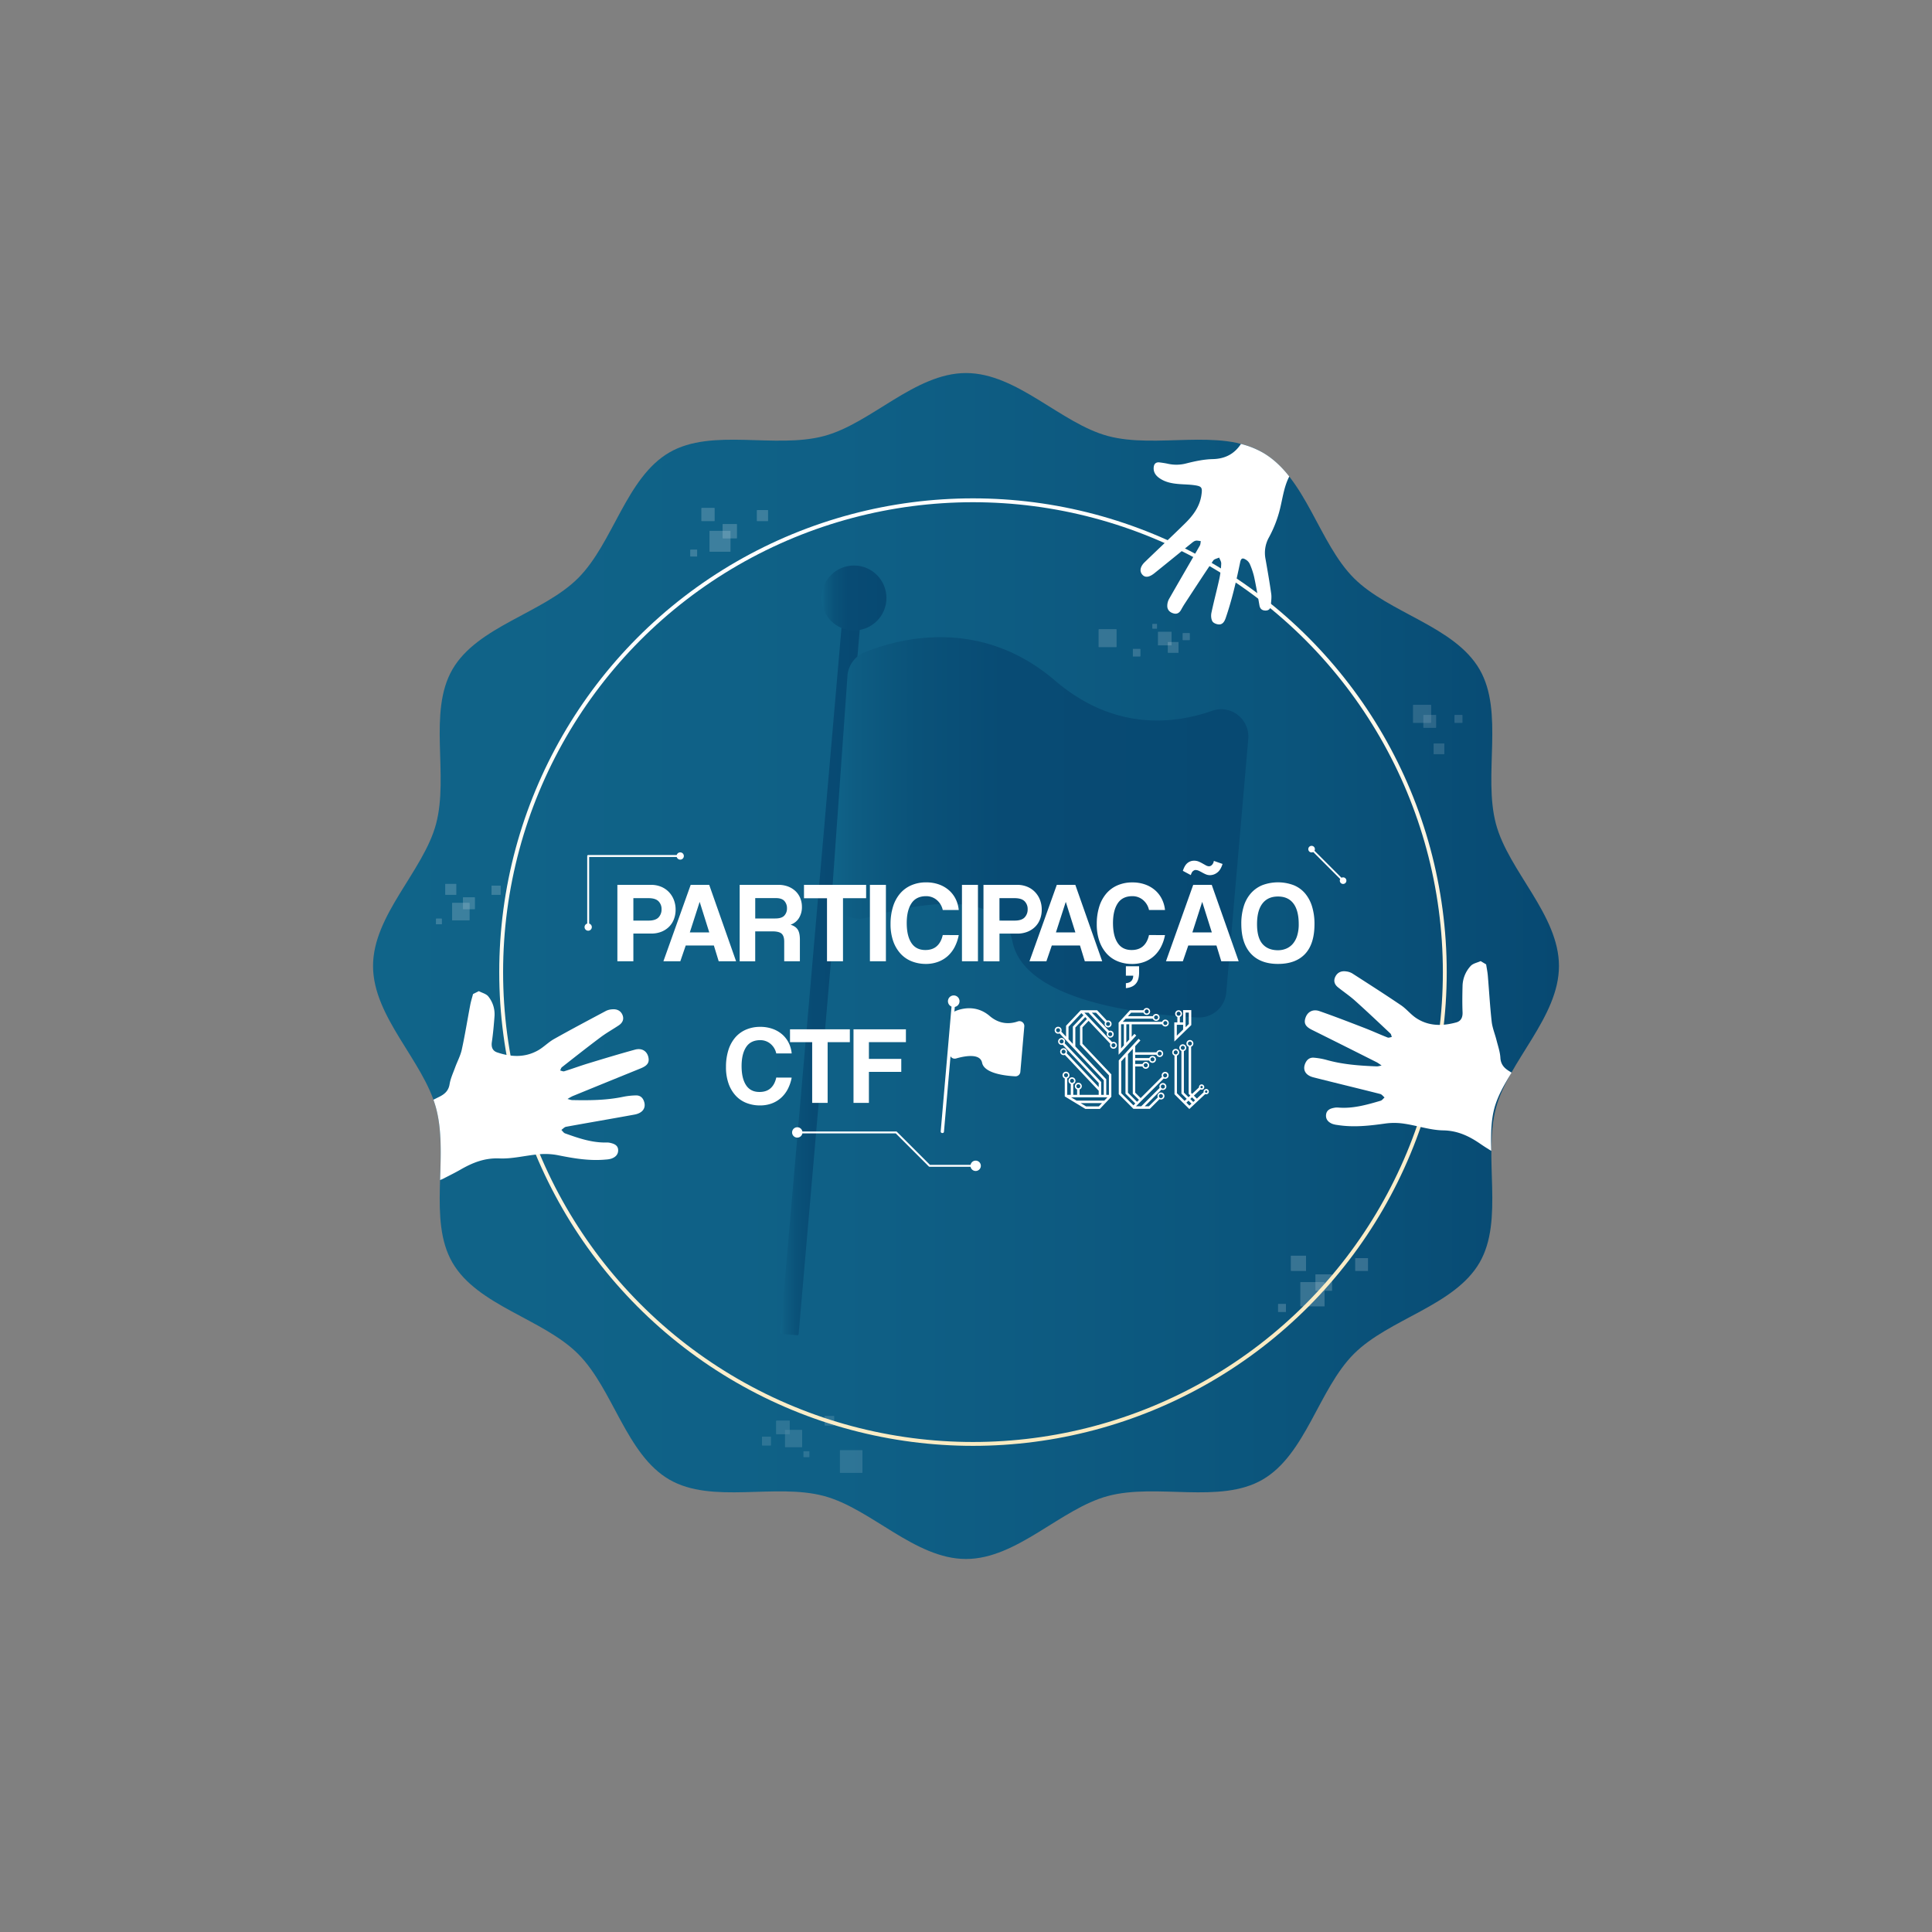 <svg id="Layer_1" data-name="Layer 1" xmlns="http://www.w3.org/2000/svg" xmlns:xlink="http://www.w3.org/1999/xlink" viewBox="0 0 2000 2000"><rect x="0" y="0" width="2000" height="2000" fill="#808080" stroke="none"/><defs><style>.cls-1{fill:#fff;}.cls-2{fill:url(#linear-gradient);}.cls-3{fill:url(#linear-gradient-2);}.cls-4{opacity:0.17;}.cls-5{clip-path:url(#clip-path);}.cls-6{clip-path:url(#clip-path-2);}.cls-7{clip-path:url(#clip-path-3);}.cls-8{clip-path:url(#clip-path-4);}.cls-9{opacity:0.26;}.cls-10{opacity:0.5;}.cls-11{opacity:0.47;}.cls-12{opacity:0.3;}.cls-13{opacity:0.62;}.cls-14{clip-path:url(#clip-path-5);}.cls-15{clip-path:url(#clip-path-6);}.cls-16{clip-path:url(#clip-path-7);}.cls-17{clip-path:url(#clip-path-8);}.cls-18{clip-path:url(#clip-path-9);}.cls-19{clip-path:url(#clip-path-10);}.cls-20{clip-path:url(#clip-path-11);}.cls-21{clip-path:url(#clip-path-12);}.cls-22{clip-path:url(#clip-path-13);}.cls-23{clip-path:url(#clip-path-14);}.cls-24{opacity:0.64;}.cls-25{clip-path:url(#clip-path-15);}.cls-26{clip-path:url(#clip-path-16);}.cls-27{clip-path:url(#clip-path-17);}.cls-28{clip-path:url(#clip-path-18);}.cls-29{clip-path:url(#clip-path-19);}.cls-30{fill:none;stroke-miterlimit:10;stroke-width:4px;stroke:url(#linear-gradient-3);}.cls-31{fill:url(#linear-gradient-4);}.cls-32{fill:url(#linear-gradient-5);}.cls-33{fill:url(#linear-gradient-6);}</style><linearGradient id="linear-gradient" x1="920.36" y1="1464.52" x2="1079.82" y2="1464.52" gradientUnits="userSpaceOnUse"><stop offset="0" stop-color="#095078"/><stop offset="1" stop-color="#0a537a"/></linearGradient><linearGradient id="linear-gradient-2" x1="386.17" y1="1000" x2="1613.83" y2="1000" gradientUnits="userSpaceOnUse"><stop offset="0" stop-color="#106489"/><stop offset="0.39" stop-color="#0f6086"/><stop offset="0.76" stop-color="#0b557c"/><stop offset="1" stop-color="#074972"/></linearGradient><clipPath id="clip-path"><rect id="SVGID" class="cls-1" x="1137.4" y="651.48" width="18.31" height="18.31"/></clipPath><clipPath id="clip-path-2"><rect id="SVGID-2" data-name="SVGID" class="cls-1" x="1172.77" y="671.82" width="7.64" height="7.65"/></clipPath><clipPath id="clip-path-3"><rect id="SVGID-3" data-name="SVGID" class="cls-1" x="1209.05" y="664.71" width="10.94" height="10.93"/></clipPath><clipPath id="clip-path-4"><rect id="SVGID-4" data-name="SVGID" class="cls-1" x="1193.01" y="646.01" width="4.67" height="4.67"/></clipPath><clipPath id="clip-path-5"><rect id="SVGID-5" data-name="SVGID" class="cls-1" x="1346.22" y="1327.33" width="24.9" height="24.9"/></clipPath><clipPath id="clip-path-6"><rect id="SVGID-6" data-name="SVGID" class="cls-1" x="1361.89" y="1319.26" width="16.87" height="16.87"/></clipPath><clipPath id="clip-path-7"><rect id="SVGID-7" data-name="SVGID" class="cls-1" x="1336.44" y="1299.95" width="15.55" height="15.56"/></clipPath><clipPath id="clip-path-8"><rect id="SVGID-8" data-name="SVGID" class="cls-1" x="1323.11" y="1349.95" width="8.05" height="8.05"/></clipPath><clipPath id="clip-path-9"><rect id="SVGID-9" data-name="SVGID" class="cls-1" x="1403.02" y="1302.43" width="13.07" height="13.07"/></clipPath><clipPath id="clip-path-10"><rect id="SVGID-10" data-name="SVGID" class="cls-1" x="468.07" y="934.75" width="17.9" height="17.9"/></clipPath><clipPath id="clip-path-11"><rect id="SVGID-11" data-name="SVGID" class="cls-1" x="479.34" y="928.95" width="12.13" height="12.13"/></clipPath><clipPath id="clip-path-12"><rect id="SVGID-12" data-name="SVGID" class="cls-1" x="461.04" y="915.07" width="11.18" height="11.18"/></clipPath><clipPath id="clip-path-13"><rect id="SVGID-13" data-name="SVGID" class="cls-1" x="451.46" y="951.01" width="5.79" height="5.79"/></clipPath><clipPath id="clip-path-14"><rect id="SVGID-14" data-name="SVGID" class="cls-1" x="508.9" y="916.85" width="9.4" height="9.4"/></clipPath><clipPath id="clip-path-15"><rect id="SVGID-15" data-name="SVGID" class="cls-1" x="734.63" y="549.57" width="21.49" height="21.49"/></clipPath><clipPath id="clip-path-16"><rect id="SVGID-16" data-name="SVGID" class="cls-1" x="748.17" y="542.61" width="14.56" height="14.57"/></clipPath><clipPath id="clip-path-17"><rect id="SVGID-17" data-name="SVGID" class="cls-1" x="726.19" y="525.94" width="13.42" height="13.43"/></clipPath><clipPath id="clip-path-18"><rect id="SVGID-18" data-name="SVGID" class="cls-1" x="714.69" y="569.1" width="6.95" height="6.95"/></clipPath><clipPath id="clip-path-19"><rect id="SVGID-19" data-name="SVGID" class="cls-1" x="783.66" y="528.08" width="11.28" height="11.29"/></clipPath><linearGradient id="linear-gradient-3" x1="-5023.03" y1="4982.69" x2="-4042.19" y2="4982.69" gradientTransform="matrix(-0.31, -0.95, 0.95, -0.31, -5141.7, -1743.68)" gradientUnits="userSpaceOnUse"><stop offset="0" stop-color="#f9eabf"/><stop offset="0.09" stop-color="#faecc6"/><stop offset="0.69" stop-color="#fefaef"/><stop offset="1" stop-color="#fff"/></linearGradient><linearGradient id="linear-gradient-4" x1="807.76" y1="1007.53" x2="891.39" y2="1007.53" gradientTransform="translate(-83.97 77.27) rotate(-4.96)" gradientUnits="userSpaceOnUse"><stop offset="0" stop-color="#106489"/><stop offset="0.05" stop-color="#0e5d83"/><stop offset="0.2" stop-color="#0a5279"/><stop offset="0.41" stop-color="#084b74"/><stop offset="1" stop-color="#074972"/></linearGradient><linearGradient id="linear-gradient-5" x1="850.45" y1="619.02" x2="917.65" y2="619.02" gradientTransform="matrix(1, 0, 0, 1, 0, 0)" xlink:href="#linear-gradient-4"/><linearGradient id="linear-gradient-6" x1="861.51" y1="856.46" x2="1292.31" y2="856.46" gradientTransform="matrix(1, 0, 0, 1, 0, 0)" xlink:href="#linear-gradient-4"/></defs><title>participacao_ctf</title><path class="cls-2" d="M1073.59,1480.44a13.45,13.45,0,0,0-9.53-6.1V1456.2a14.13,14.13,0,0,0-1.9-17l2-2v-29.17h-29.54v2.07a14.24,14.24,0,0,0-4.48,4.12,14.06,14.06,0,0,0-5.48-2.46,14.25,14.25,0,0,0-18.54-3.64H993.65l-9.34,10.18c-.35-.14-.69-.28-1-.39l-9.21-9.77H949.87l-14,14.79c-.44,0-.88-.06-1.33-.06a14.22,14.22,0,0,0-11.1,23.11c0,.36,0,.73,0,1.1a14.14,14.14,0,0,0,1.91,7.08,14.86,14.86,0,0,0-.14,2,14.28,14.28,0,0,0,4.68,10.53,13.49,13.49,0,0,0,1.1.9,14.15,14.15,0,0,0-1.63,16.69v17.92l26.37,16h20.81l9.94-10.52,10.46,10.47h23.84l8.7-8.7a14.13,14.13,0,0,0,5.47-2.75l16.11,16,19.22-18.06a13.51,13.51,0,0,0,3.31-24.29ZM1021.81,1444l-.32-.3.84-.73h.42a14.7,14.7,0,0,0,1.43.72A13.49,13.49,0,0,0,1021.81,1444Z"/><path class="cls-1" d="M983.11,1447.21a3.24,3.24,0,0,0-1.29.27L956,1420.11h3.84l17.38,18.42A3.25,3.25,0,1,0,979,1437l-16-16.93h3.85l8.41,8.91a3.22,3.22,0,1,0,2.83-1.68,3.18,3.18,0,0,0-1.08.19l-9.17-9.71H952.6L939,1432.25v10.17l-4.43-4.69a3.13,3.13,0,0,0,.28-1.3,3.23,3.23,0,1,0-3.23,3.23,3.17,3.17,0,0,0,1.34-.3L974.05,1483v13.57h-2.43v-12q-17-18-34-36.08a3.22,3.22,0,1,0-2.78,1.6,3.08,3.08,0,0,0,1-.16l33.52,35.54v3.91l-29.79-31.57a3.14,3.14,0,0,0,.34-1.43,3.21,3.21,0,1,0-2,3l31.47,33.36v3.8H951.54v-5a3.23,3.23,0,1,0-2.3,0v5h-3.57v-10.07a3.23,3.23,0,1,0-2.29,0v10.07h-3.32v-15.29a3.23,3.23,0,1,0-2.29,0V1498L957,1509.57h13.49l10.68-11.29v-20.83L954.24,1449V1433.7l5.72-6.06,20.22,21.44a3.22,3.22,0,1,0,2.93-1.87Zm-3.06-9a1.87,1.87,0,1,1-1.86,1.86A1.86,1.86,0,0,1,980.05,1438.21Zm-2-9.5a1.86,1.86,0,1,1-1.87,1.86A1.86,1.86,0,0,1,978.08,1428.71Zm-46.5,9.59a1.87,1.87,0,1,1,1.86-1.87A1.87,1.87,0,0,1,931.58,1438.3Zm3.23,10.44a1.86,1.86,0,1,1,1.86-1.86A1.87,1.87,0,0,1,934.81,1448.74Zm1.85,9.51a1.87,1.87,0,1,1,1.86-1.86A1.87,1.87,0,0,1,936.66,1458.25Zm.39,20a1.87,1.87,0,1,1,1.87,1.86A1.87,1.87,0,0,1,937.05,1478.24Zm8.22-29.13-4-4.26v-11.68l12-12.67,1.95,2.06L945.27,1433Zm3.24,39.38a1.87,1.87,0,1,1,1.87,1.87A1.87,1.87,0,0,1,948.51,1488.49Zm-5.85-5a1.86,1.86,0,1,1,1.86,1.87A1.86,1.86,0,0,1,942.66,1483.46Zm26.79,23.82H957.59l-5.1-3.09h19.88Zm5.09-5.38H948.7l-5.06-3.06h33.8ZM952,1432.79v17.07l26.88,28.5v18.18h-2.48v-14.49l-28.79-30.51v-17.6l9.17-9.71,1.65,1.74Zm31.16,19.51a1.87,1.87,0,1,1,1.86-1.87A1.87,1.87,0,0,1,983.11,1452.3Z"/><path class="cls-1" d="M1031.12,1475.18a3.23,3.23,0,0,0-2.94,4.54l-19.83,19.84-5.07-5.08v-24.37h6.77a3.22,3.22,0,1,0,.05-2.29h-6.82v-3.21h13.05a3.22,3.22,0,1,0,.06-2.29h-13.11v-3.07h19.8a3.23,3.23,0,1,0,0-2.29h-19.8v-5.76l4.83-5.27-1.69-1.55L988,1464.48v31.39l12,12h0l1.62,1.62h15.27l9-9a3.18,3.18,0,1,0-1.61-1.64l-8.3,8.31h-3.86l15.53-15.53A3.22,3.22,0,1,0,1026,1490l-17.19,17.19h-4.93l1.05-1,1.62-1.62,23.22-23.22a3.18,3.18,0,0,0,1.31.29,3.23,3.23,0,1,0,0-6.45Zm-18-8a1.87,1.87,0,1,1-1.86,1.87A1.87,1.87,0,0,1,1013.08,1467.17Zm6.29-5.49a1.87,1.87,0,1,1-1.86,1.87A1.87,1.87,0,0,1,1019.37,1461.68Zm6.72-5.44a1.87,1.87,0,1,1-1.86,1.87A1.87,1.87,0,0,1,1026.09,1456.24Zm1.12,39.53a1.87,1.87,0,1,1-1.86,1.87A1.87,1.87,0,0,1,1027.21,1495.77Zm1.8-8.84a1.87,1.87,0,1,1-1.86,1.87A1.87,1.87,0,0,1,1029,1486.93Zm-27.38,19.35-11.35-11.36v-29.55l4-4.31v34.37h0l9.12,9.12Zm3.34-3.35-8.45-8.45v-35.91l4.46-4.87v41.73l5.75,5.75Zm26.15-22.67a1.86,1.86,0,1,1,1.87-1.86A1.86,1.86,0,0,1,1031.12,1480.26Z"/><path class="cls-1" d="M1031.34,1426.51a3.23,3.23,0,0,0-3,2.08H991.69l2.7-2.94h25.33a3.22,3.22,0,1,0,0-2.3H996.49l3-3.26H1011a3.23,3.23,0,1,0,0-2.3h-12.5q-5.31,5.81-10.63,11.59,0,13.59,0,27.19v2.63l1.69-1.84L1000,1446h0v0l4.3-4.68-1.69-1.56-2.54,2.78v-11.64h28.25a3.23,3.23,0,1,0,3-4.37Zm-8.61-3.87a1.86,1.86,0,1,1-1.86,1.86A1.87,1.87,0,0,1,1022.73,1422.64Zm-8.75-5.54a1.87,1.87,0,1,1-1.87,1.86A1.86,1.86,0,0,1,1014,1417.1Zm-21.24,33.41-2.6,2.84v-22.47h2.6Zm5-5.42L995,1448v-17.13h2.68Zm33.62-13.49a1.87,1.87,0,1,1,1.87-1.87A1.87,1.87,0,0,1,1031.34,1431.6Z"/><path class="cls-1" d="M1069.36,1491.13a2.47,2.47,0,0,0-2.47,2.46,2.22,2.22,0,0,0,.06.51l-6.32,5.94-2.79-2.78,6.14-5.77a2.37,2.37,0,0,0,1.07.25,2.46,2.46,0,1,0-2.46-2.46c0,.12,0,.23,0,.35l-6.39,6-.88-.88v-43a3.22,3.22,0,1,0-2.3,0v43.82c.5.53,1,1.07,1.51,1.6l-1.64,1.54-4.32-4.3v-38.62a3.23,3.23,0,1,0-2.29-.11v39.69l4.93,4.91-2,1.86-7.13-7.11v-35a3.23,3.23,0,1,0-2.29,0v36l13.79,13.74,14.79-13.9a2.43,2.43,0,0,0,.94.19,2.46,2.46,0,1,0,0-4.92Zm-4.31-3a1.1,1.1,0,1,1-1.1,1.1A1.1,1.1,0,0,1,1065.05,1488.18Zm-19.33-35.41a1.86,1.86,0,1,1,1.86,1.86A1.87,1.87,0,0,1,1045.72,1452.77Zm-6.6,4.29a1.87,1.87,0,1,1,1.86,1.87A1.86,1.86,0,0,1,1039.12,1457.06Zm15.07-6.42a1.86,1.86,0,1,1,1.86-1.86A1.86,1.86,0,0,1,1054.19,1450.64Zm-.51,55.93-2.79-2.77,2-1.86,2.79,2.78Zm3.64-3.42-2.79-2.78,1.64-1.54,2.79,2.78Zm12-8.46a1.1,1.1,0,1,1,1.1-1.1A1.1,1.1,0,0,1,1069.36,1494.69Z"/><path class="cls-1" d="M1039.71,1446.94l1.66-1.62,14.08-13.7v-13.93h-7.59v11.41h-3v-5a3.23,3.23,0,1,0-2.29,0v5h-2.86v2.29h0Zm10.44-27h3v10.67l-3,2.93Zm-8.35,1.1a1.87,1.87,0,1,1,1.87,1.86A1.87,1.87,0,0,1,1041.8,1421.08Zm.2,10.31h5.86v4.42l-5.86,5.7Z"/><path class="cls-3" d="M1613.83,1000c0,52.9-52.17,98.23-65.21,147-13.5,50.48,8.62,115.75-16.95,160-25.94,44.83-93.77,58.16-130.15,94.55s-49.72,104.21-94.55,130.15c-44.2,25.57-109.47,3.45-160,16.95-48.79,13-94.12,65.21-147,65.21s-98.23-52.17-147-65.21c-50.48-13.5-115.75,8.62-160-16.95-44.83-25.94-58.16-93.77-94.55-130.15S494.27,1351.8,468.33,1307c-25.57-44.2-3.45-109.47-16.95-160-13-48.79-65.21-94.12-65.21-147s52.17-98.23,65.21-147c13.5-50.48-8.62-115.75,16.95-160,25.94-44.83,93.77-58.16,130.15-94.55S648.2,494.27,693,468.33c44.2-25.57,109.47-3.45,160-16.95,48.79-13,94.12-65.21,147-65.21s98.23,52.17,147,65.21c50.48,13.5,115.75-8.62,160,16.95,44.83,25.94,58.16,93.77,94.55,130.15S1505.73,648.2,1531.67,693c25.57,44.2,3.45,109.47,16.95,160C1561.66,901.77,1613.83,947.1,1613.83,1000Z"/><g class="cls-4"><rect id="SVGID-20" data-name="SVGID" class="cls-1" x="1137.4" y="651.48" width="18.31" height="18.31"/><g class="cls-5"><rect class="cls-1" x="1137.4" y="651.48" width="18.31" height="18.31"/></g></g><g class="cls-4"><rect id="SVGID-21" data-name="SVGID" class="cls-1" x="1172.77" y="671.82" width="7.64" height="7.65"/><g class="cls-6"><rect class="cls-1" x="1172.77" y="671.82" width="7.65" height="7.65"/></g></g><g class="cls-4"><rect class="cls-1" x="1198.88" y="654.15" width="13.89" height="13.89"/><rect id="SVGID-22" data-name="SVGID" class="cls-1" x="1198.88" y="654.15" width="13.89" height="13.89"/></g><g class="cls-4"><rect id="SVGID-23" data-name="SVGID" class="cls-1" x="1209.05" y="664.71" width="10.94" height="10.93"/><g class="cls-7"><rect class="cls-1" x="1209.05" y="664.71" width="10.93" height="10.93"/></g></g><g class="cls-4"><rect class="cls-1" x="1224.44" y="655.5" width="7.08" height="7.08"/><rect id="SVGID-24" data-name="SVGID" class="cls-1" x="1224.44" y="655.5" width="7.08" height="7.08"/></g><g class="cls-4"><rect id="SVGID-25" data-name="SVGID" class="cls-1" x="1193.01" y="646.01" width="4.67" height="4.67"/><g class="cls-8"><rect class="cls-1" x="1193.01" y="646.01" width="4.67" height="4.67"/></g></g><g class="cls-9"><g class="cls-10"><rect class="cls-1" x="869.54" y="1501.37" width="23.2" height="23.2"/><rect id="SVGID-26" data-name="SVGID" class="cls-1" x="869.54" y="1501.37" width="23.2" height="23.2"/></g><g class="cls-10"><rect class="cls-1" x="853.73" y="1465.9" width="9.69" height="9.69"/><rect id="SVGID-27" data-name="SVGID" class="cls-1" x="853.73" y="1465.9" width="9.69" height="9.69"/></g><g class="cls-10"><rect class="cls-1" x="812.71" y="1480.38" width="17.6" height="17.6"/><rect id="SVGID-28" data-name="SVGID" class="cls-1" x="812.71" y="1480.38" width="17.6" height="17.6"/></g><g class="cls-10"><rect class="cls-1" x="803.57" y="1470.74" width="13.86" height="13.86"/><rect id="SVGID-29" data-name="SVGID" class="cls-1" x="803.57" y="1470.74" width="13.86" height="13.86"/></g><g class="cls-10"><rect class="cls-1" x="788.95" y="1487.31" width="8.97" height="8.97"/><rect id="SVGID-30" data-name="SVGID" class="cls-1" x="788.96" y="1487.31" width="8.97" height="8.97"/></g><g class="cls-10"><rect class="cls-1" x="831.84" y="1502.37" width="5.92" height="5.92"/><rect id="SVGID-31" data-name="SVGID" class="cls-1" x="831.84" y="1502.37" width="5.92" height="5.92"/></g></g><g class="cls-11"><g class="cls-12"><rect class="cls-1" x="1462.9" y="729.73" width="18.48" height="18.48"/><rect id="SVGID-32" data-name="SVGID" class="cls-1" x="1462.9" y="729.73" width="18.48" height="18.48"/></g><g class="cls-12"><rect class="cls-1" x="1473.51" y="740.23" width="13.05" height="13.05"/><rect id="SVGID-33" data-name="SVGID" class="cls-1" x="1473.51" y="740.23" width="13.05" height="13.05"/></g><g class="cls-12"><rect class="cls-1" x="1505.83" y="740.23" width="7.98" height="7.98"/><rect id="SVGID-34" data-name="SVGID" class="cls-1" x="1505.83" y="740.23" width="7.98" height="7.98"/></g><g class="cls-12"><rect class="cls-1" x="1484.2" y="769.77" width="10.87" height="10.87"/><rect id="SVGID-35" data-name="SVGID" class="cls-1" x="1484.2" y="769.77" width="10.87" height="10.87"/></g></g><g class="cls-13"><g class="cls-12"><rect id="SVGID-36" data-name="SVGID" class="cls-1" x="1346.22" y="1327.33" width="24.9" height="24.9"/><g class="cls-14"><rect class="cls-1" x="1346.22" y="1327.33" width="24.9" height="24.9"/></g></g><g class="cls-12"><rect id="SVGID-37" data-name="SVGID" class="cls-1" x="1361.89" y="1319.26" width="16.87" height="16.87"/><g class="cls-15"><rect class="cls-1" x="1361.89" y="1319.26" width="16.87" height="16.87"/></g></g><g class="cls-12"><rect id="SVGID-38" data-name="SVGID" class="cls-1" x="1336.44" y="1299.95" width="15.55" height="15.56"/><g class="cls-16"><rect class="cls-1" x="1336.44" y="1299.95" width="15.55" height="15.55"/></g></g><g class="cls-12"><rect id="SVGID-39" data-name="SVGID" class="cls-1" x="1323.11" y="1349.95" width="8.05" height="8.05"/><g class="cls-17"><rect class="cls-1" x="1323.11" y="1349.95" width="8.05" height="8.05"/></g></g><g class="cls-12"><rect id="SVGID-40" data-name="SVGID" class="cls-1" x="1403.02" y="1302.43" width="13.07" height="13.07"/><g class="cls-18"><rect class="cls-1" x="1403.01" y="1302.43" width="13.07" height="13.07"/></g></g></g><g class="cls-13"><g class="cls-12"><rect id="SVGID-41" data-name="SVGID" class="cls-1" x="468.07" y="934.75" width="17.9" height="17.9"/><g class="cls-19"><rect class="cls-1" x="468.07" y="934.75" width="17.9" height="17.9"/></g></g><g class="cls-12"><rect id="SVGID-42" data-name="SVGID" class="cls-1" x="479.34" y="928.95" width="12.13" height="12.13"/><g class="cls-20"><rect class="cls-1" x="479.34" y="928.95" width="12.13" height="12.13"/></g></g><g class="cls-12"><rect id="SVGID-43" data-name="SVGID" class="cls-1" x="461.04" y="915.07" width="11.18" height="11.18"/><g class="cls-21"><rect class="cls-1" x="461.04" y="915.07" width="11.18" height="11.18"/></g></g><g class="cls-12"><rect id="SVGID-44" data-name="SVGID" class="cls-1" x="451.46" y="951.01" width="5.79" height="5.79"/><g class="cls-22"><rect class="cls-1" x="451.46" y="951.01" width="5.79" height="5.79"/></g></g><g class="cls-12"><rect id="SVGID-45" data-name="SVGID" class="cls-1" x="508.9" y="916.85" width="9.4" height="9.4"/><g class="cls-23"><rect class="cls-1" x="508.89" y="916.85" width="9.4" height="9.4"/></g></g></g><g class="cls-24"><g class="cls-12"><rect id="SVGID-46" data-name="SVGID" class="cls-1" x="734.63" y="549.57" width="21.49" height="21.49"/><g class="cls-25"><rect class="cls-1" x="734.63" y="549.57" width="21.49" height="21.49"/></g></g><g class="cls-12"><rect id="SVGID-47" data-name="SVGID" class="cls-1" x="748.17" y="542.61" width="14.56" height="14.57"/><g class="cls-26"><rect class="cls-1" x="748.17" y="542.61" width="14.56" height="14.56"/></g></g><g class="cls-12"><rect id="SVGID-48" data-name="SVGID" class="cls-1" x="726.19" y="525.94" width="13.42" height="13.43"/><g class="cls-27"><rect class="cls-1" x="726.19" y="525.94" width="13.43" height="13.43"/></g></g><g class="cls-12"><rect id="SVGID-49" data-name="SVGID" class="cls-1" x="714.69" y="569.1" width="6.95" height="6.95"/><g class="cls-28"><rect class="cls-1" x="714.69" y="569.09" width="6.95" height="6.95"/></g></g><g class="cls-12"><rect id="SVGID-50" data-name="SVGID" class="cls-1" x="783.66" y="528.08" width="11.28" height="11.29"/><g class="cls-29"><rect class="cls-1" x="783.66" y="528.08" width="11.28" height="11.28"/></g></g></g><circle class="cls-30" cx="1007.23" cy="1006.32" r="488.42"/><rect class="cls-31" x="840.08" y="632.1" width="18.99" height="750.86" rx="1.44" transform="translate(90.34 -69.71) rotate(4.96)"/><circle class="cls-32" cx="884.05" cy="619.02" r="33.6"/><path class="cls-33" d="M877.31,699.56a28.25,28.25,0,0,1,17.51-24.17c34.82-14.21,119.55-37.47,197.35,29.15,61.21,52.41,123.29,45.12,162.71,31.24,19.28-6.79,39.09,8.83,37.32,29.19l-22.79,262.5a28.28,28.28,0,0,1-29.62,25.8c-55.85-2.87-178.94-16.25-191.63-78.36-11.43-56-98.48-40-150.56-25a28.26,28.26,0,0,1-36-29.17Z"/><path class="cls-1" d="M442.39,1123.57v0Z"/><path class="cls-1" d="M1284.68,459.51c-6.77,10.27-16.23,15.46-29.3,15.76-9.07.21-18.23,2.16-27.09,4.39a40,40,0,0,1-18.92.51c-3-.66-6-1.11-9-1.48-3.8-.46-5.78,1.51-6.07,5.17-.38,4.67,1.86,8.14,5.47,10.78,6.37,4.67,13.81,5.93,21.44,6.5,4.94.37,9.91.41,14.8,1.08,8.22,1.12,8.87,2.35,7.66,10.45-1.77,11.9-8.58,20.92-16.77,29-13.78,13.56-27.92,26.74-41.81,40.18-4.89,4.73-5.65,9.54-2.53,13.06,2.85,3.23,7,2.84,12.41-1.46,12.8-10.28,25.52-20.67,38.31-31,1.34-1.08,2.81-2.34,4.4-2.69s3.58.23,5.38.4c-.32,1.56-.26,3.33-1,4.63-10.59,18.47-21.36,36.84-31.9,55.35a14.81,14.81,0,0,0-1.79,7.44c.13,4.11,3,6.58,6.83,7.51,3.45.84,5.86-.86,7.5-3.88,1.19-2.18,2.45-4.32,3.8-6.39,9.75-14.89,19.43-29.81,29.42-44.53,1.13-1.66,4.06-2.09,6.15-3.1.76,2.08,2.23,4.19,2.14,6.23a92.77,92.77,0,0,1-1.91,15.58c-2.56,11.77-5.72,23.42-8.21,35.21-.61,2.86-.43,6.55,1,9,1.06,1.86,4.58,3.23,7,3.21,3.68,0,5.55-3.18,6.72-6.57,6.51-18.86,10.94-38.25,15-57.75.86-4.19,2.42-4.94,5.95-2.7a10.55,10.55,0,0,1,4,4.4,76.2,76.2,0,0,1,4.47,13.22c2.12,9.83,3.81,19.75,5.54,29.65.6,3.43,2.49,5.17,5.83,5.36s5.61-1.46,5.89-5c.32-4,1-8.17.5-12.11-1.69-12.13-3.81-24.19-5.93-36.25a32.79,32.79,0,0,1,3.35-22,123.23,123.23,0,0,0,12.46-33.41c2.32-10.26,3.93-20.73,8.8-30-7.86-10-16.77-18.56-27.47-24.76a89.47,89.47,0,0,0-26.14-9.75C1282.16,458.9,1283.42,459.19,1284.68,459.51Z"/><path class="cls-1" d="M443.42,1125.74l-.05-.13Z"/><path class="cls-1" d="M1562.37,1108.87c-5.19-3.14-8.78-7-9.17-13.82-.35-6.13-2.47-12.17-4-18.21-1.6-6.4-4.24-12.65-5-19.13-1.77-15.82-2.66-31.74-4-47.61-.34-4-1.16-7.85-1.76-11.77l-5.66-3.39c-3.5,1.61-7.94,2.37-10.32,5a31.55,31.55,0,0,0-8.43,20.43c-.23,9.13-.37,18.28,0,27.4.24,5.4-1.61,9.31-6.57,10.65-14.41,3.91-28.73,4-41.65-4.67-5.57-3.73-9.88-9.33-15.43-13.09-16.68-11.3-33.66-22.16-50.61-33.05a15.87,15.87,0,0,0-6.19-2c-4.79-.74-8.84.84-11.13,5.22s-1.08,8.26,2.66,11.25c5.85,4.68,12.11,8.88,17.67,13.87,12.37,11.1,24.44,22.54,36.54,33.93.86.81,1,2.39,1.48,3.61-1.45.21-3.13,1-4.32.55-8-3.14-15.82-6.74-23.84-9.84-15.52-6-31-12-46.73-17.48-6.85-2.41-12.43.76-14.5,7-1.89,5.7.12,9.1,6.75,12.39q33.7,16.76,67.31,33.69a49.14,49.14,0,0,1,4.75,3.27c-2.54.45-3.73.89-4.9.85-17.73-.7-35.38-1.92-52.59-6.83a71.85,71.85,0,0,0-12.39-2.15c-4.31-.43-7.3,1.73-9.08,5.7-3,6.73,0,12.49,8.42,14.63,23,5.85,46.09,11.37,69.1,17.21,1.7.43,3,2.37,4.52,3.61-1.38,1.17-2.57,3-4.16,3.42-14.42,4.23-28.88,8.38-44.21,7a14.54,14.54,0,0,0-3.83.29c-4.23.76-7.91,2.39-8.38,7.29-.43,4.67,2.34,7.55,6.34,9.26a23,23,0,0,0,5.31,1.22c16.86,2.72,33.54.79,50.28-1.58a68.33,68.33,0,0,1,19.47.33c13.35,2,26.55,6.63,39.87,6.85,15.18.25,27.13,6.09,38.87,14.22,3.55,2.45,7.22,4.74,10.9,7h0c-.42-15.28-.44-30.45,3.2-44.1,3.34-12.49,10.3-24.67,17.83-36.89Z"/><path class="cls-1" d="M1575.51,1092.27l.15-.24Z"/><path class="cls-1" d="M455.5,1224.33c0-.91.05-1.83.08-2.75C455.55,1222.5,455.53,1223.42,455.5,1224.33Z"/><path class="cls-1" d="M448,1136.4c0-.05,0-.09,0-.13S448,1136.35,448,1136.4Z"/><path class="cls-1" d="M444.42,1127.9l-.09-.2Z"/><path class="cls-1" d="M455.58,1221.56a28.79,28.79,0,0,0,3-1.26c6.11-3.15,12.3-6.17,18.26-9.59,12.54-7.21,25.05-12.18,40.25-11.51,13.34.58,27-3.12,40.54-4.28a70.23,70.23,0,0,1,19.5.86c16.5,3.32,33,6.21,50.11,4.57a23.87,23.87,0,0,0,5.42-.87c4.18-1.42,7.23-4.06,7.26-8.64,0-4.81-3.5-6.62-7.65-7.61a14.88,14.88,0,0,0-3.8-.52c-15.47.47-29.52-4.45-43.52-9.44-1.53-.55-2.55-2.36-3.81-3.58,1.62-1.12,3.13-2.94,4.87-3.25,23.58-4.31,47.21-8.3,70.79-12.62,8.62-1.57,12.2-7,9.86-13.75-1.39-4-4.17-6.26-8.51-6.1a73.14,73.14,0,0,0-12.61,1.35c-17.68,3.74-35.45,3.86-53.25,3.48-1.17,0-2.32-.53-4.8-1.13a49.8,49.8,0,0,1,5.07-2.89q35.28-14.44,70.62-28.78c6.95-2.81,9.29-6,8-11.68-1.45-6.23-6.71-9.66-13.8-7.73-16.23,4.43-32.34,9.32-48.44,14.23-8.33,2.53-16.5,5.57-24.81,8.15-1.23.38-2.83-.5-4.26-.8.59-1.16.89-2.69,1.83-3.42,13.23-10.38,26.42-20.81,39.89-30.88,6-4.53,12.72-8.25,19-12.45,4-2.69,5.61-6.47,3.78-10.81s-5.75-6.2-10.61-5.77a17,17,0,0,0-6.39,1.61c-18,9.6-36.07,19.15-53.86,29.16-5.93,3.34-10.79,8.53-16.73,11.84-13.77,7.68-28.07,6.72-42.1,2-4.83-1.62-6.28-5.53-5.51-10.78,1.31-8.87,2.08-17.8,2.75-26.71a29.34,29.34,0,0,0-6.41-20.43c-2.11-2.71-6.47-3.72-9.82-5.5l-6,3c-1,3.78-2.18,7.54-2.91,11.36-2.94,15.39-5.4,30.86-8.74,46.17-1.37,6.28-4.62,12.21-6.86,18.35-2.11,5.8-4.82,11.57-5.78,17.52-1.07,6.66-5,10.17-10.54,12.92l-6.17,3.08c1,2.86,1.94,5.74,2.71,8.62C457.55,1170,456.34,1195.92,455.58,1221.56Z"/><path class="cls-1" d="M446.29,1132.19a1.6,1.6,0,0,0-.1-.23A1.6,1.6,0,0,1,446.29,1132.19Z"/><path class="cls-1" d="M445.38,1130a1.47,1.47,0,0,1-.1-.22A1.47,1.47,0,0,0,445.38,1130Z"/><path class="cls-1" d="M447.15,1134.31a1.19,1.19,0,0,0-.08-.2A1.19,1.19,0,0,1,447.15,1134.31Z"/><path class="cls-1" d="M1010,1207.84H962.25a1,1,0,0,1-.71-.29l-34.26-34.26H825.35a1,1,0,1,1,0-2H927.69a1,1,0,0,1,.71.29l34.26,34.26H1010a1,1,0,0,1,0,2Z"/><path class="cls-1" d="M1010,1201.48a5.36,5.36,0,1,1-5.36,5.36,5.36,5.36,0,0,1,5.36-5.36"/><path class="cls-1" d="M825.35,1166.93a5.36,5.36,0,1,0,5.35,5.36,5.36,5.36,0,0,0-5.35-5.36"/><path class="cls-1" d="M607.89,959.9V886.13a1,1,0,0,1,1-1h95.46a1,1,0,0,1,0,2H609.89V959.9a1,1,0,0,1-2,0"/><path class="cls-1" d="M612.64,959.71a3.75,3.75,0,1,1-3.75-3.74,3.75,3.75,0,0,1,3.75,3.74"/><path class="cls-1" d="M704.16,889.88a3.75,3.75,0,1,0-3.74-3.75,3.75,3.75,0,0,0,3.74,3.75"/><path class="cls-1" d="M1356.84,879a.91.91,0,0,1,1.55-.64L1391,911a.91.91,0,1,1-1.28,1.28l-32.63-32.63a.9.9,0,0,1-.27-.64"/><path class="cls-1" d="M1392.79,909.24a3.41,3.41,0,1,1-4.82,0,3.41,3.41,0,0,1,4.82,0"/><path class="cls-1" d="M1360.16,876.61a3.41,3.41,0,1,0,0,4.82,3.41,3.41,0,0,0,0-4.82"/><path class="cls-1" d="M639.11,995.11V916H674a26.68,26.68,0,0,1,10.48,2,23.63,23.63,0,0,1,8,5.48,24.47,24.47,0,0,1,5.12,8.16,27.65,27.65,0,0,1,1.79,10,27.19,27.19,0,0,1-1.79,10,22.08,22.08,0,0,1-5.12,7.86,23.94,23.94,0,0,1-8,5.12A28.2,28.2,0,0,1,674,966.41H655.66v28.7ZM671.39,953q7.14,0,10.3-3.28a11.76,11.76,0,0,0,3.15-8.51,11.24,11.24,0,0,0-3.15-8.22q-3.16-3.21-10.3-3.22H655.66V953Z"/><path class="cls-1" d="M744,995.11l-5-16.32H709.86l-5.6,16.32H686.75L715,916h19.17L762,995.11Zm-19.65-61.34h-.12l-10.13,31.45h20.13Z"/><path class="cls-1" d="M811.81,995.11V974.74c0-3.81-.88-6.53-2.62-8.15s-5-2.45-9.77-2.45H781.79v31H765.71V916h40.14a27.45,27.45,0,0,1,9.95,1.72,23.36,23.36,0,0,1,7.68,4.77,20.59,20.59,0,0,1,4.94,7.26,23.91,23.91,0,0,1,1.73,9.11,21.26,21.26,0,0,1-3,11.38,16.34,16.34,0,0,1-8.75,7q5.24,1.66,7.44,5.12t2.2,10.36v22.39Zm-30-65.39V950.8h20.73q6.66,0,9.41-3a10.7,10.7,0,0,0,2.73-7.51A11,11,0,0,0,812,932.7c-1.78-2-4.74-3-8.87-3Z"/><path class="cls-1" d="M856.11,995.11V929.84H832.29V916h64.32v13.81H872.67v65.27Z"/><path class="cls-1" d="M900.53,995.11V916h16.56v79.08Z"/><path class="cls-1" d="M992.48,968a44.36,44.36,0,0,1-4.17,12.27,33.26,33.26,0,0,1-7.2,9.41A31.25,31.25,0,0,1,971,995.71a35.67,35.67,0,0,1-12.62,2.14A39.44,39.44,0,0,1,944,995.23a31.19,31.19,0,0,1-11.62-7.86,37.63,37.63,0,0,1-7.68-12.92,52.5,52.5,0,0,1-2.8-17.93,59.51,59.51,0,0,1,2.56-18,38.38,38.38,0,0,1,7.33-13.58,31.85,31.85,0,0,1,11.61-8.52,38.12,38.12,0,0,1,15.31-3,38.75,38.75,0,0,1,13.4,2.2,32,32,0,0,1,10.36,6.07,29.57,29.57,0,0,1,6.91,9.12A32.87,32.87,0,0,1,992.48,942H975.93a18.59,18.59,0,0,0-6.44-10.54,16.86,16.86,0,0,0-10.72-3.75q-10.35,0-15.24,7.44t-4.88,20.43q0,13.21,4.82,20.54t14.47,7.33q7.38,0,11.85-4t6.14-11.5Z"/><path class="cls-1" d="M995.82,995.11V916h16.55v79.08Z"/><path class="cls-1" d="M1018.09,995.11V916H1053a26.73,26.73,0,0,1,10.49,2,23.49,23.49,0,0,1,8,5.48,24.34,24.34,0,0,1,5.13,8.16,27.65,27.65,0,0,1,1.78,10,27.19,27.19,0,0,1-1.78,10,22,22,0,0,1-5.13,7.86,23.79,23.79,0,0,1-8,5.12,28.26,28.26,0,0,1-10.49,1.85h-18.34v28.7ZM1050.36,953q7.16,0,10.31-3.28a11.76,11.76,0,0,0,3.15-8.51,11.24,11.24,0,0,0-3.15-8.22q-3.17-3.21-10.31-3.22h-15.72V953Z"/><path class="cls-1" d="M1123,995.11l-5-16.32h-29.18l-5.59,16.32h-17.51L1094,916h19.17L1141,995.11Zm-19.65-61.34h-.12l-10.13,31.45h20.13Z"/><path class="cls-1" d="M1206,968a44.36,44.36,0,0,1-4.17,12.27,33.26,33.26,0,0,1-7.2,9.41,31.25,31.25,0,0,1-10.07,6.08,35.67,35.67,0,0,1-12.62,2.14,39.44,39.44,0,0,1-14.47-2.62,31.19,31.19,0,0,1-11.62-7.86,37.63,37.63,0,0,1-7.68-12.92,52.5,52.5,0,0,1-2.8-17.93,59.51,59.51,0,0,1,2.56-18,38.38,38.38,0,0,1,7.33-13.58,31.85,31.85,0,0,1,11.61-8.52,38.12,38.12,0,0,1,15.31-3,38.66,38.66,0,0,1,13.39,2.2,32,32,0,0,1,10.37,6.07,29.38,29.38,0,0,1,6.9,9.12A32.66,32.66,0,0,1,1206,942h-16.55a18.59,18.59,0,0,0-6.44-10.54,16.88,16.88,0,0,0-10.72-3.75q-10.35,0-15.24,7.44t-4.88,20.43q0,13.21,4.82,20.54t14.47,7.33q7.38,0,11.85-4t6.14-11.5Zm-40.49,49.79q7.38-.6,7.62-7.74h-7.62v-9.77h13.69v6.43a26.77,26.77,0,0,1-.65,6,13.8,13.8,0,0,1-2.21,4.94,11.57,11.57,0,0,1-4.22,3.51,18,18,0,0,1-6.61,1.73Z"/><path class="cls-1" d="M1264.27,995.11l-5-16.32h-29.18l-5.6,16.32H1207L1235.21,916h19.18l27.87,79.08Zm1.31-100.76q-2,6.43-5.6,9a12.31,12.31,0,0,1-7.38,2.62,10.82,10.82,0,0,1-4.23-.83,36.29,36.29,0,0,1-3.75-1.85c-1.19-.67-2.38-1.29-3.57-1.84a8.62,8.62,0,0,0-3.7-.84,4.58,4.58,0,0,0-2.14,1c-1,.63-1.79,2.06-2.5,4.28l-8.22-4.4q1.9-5.84,4.88-8.16A10.57,10.57,0,0,1,1236,891a12.54,12.54,0,0,1,4.89.89,38,38,0,0,1,4,2c1.27.72,2.46,1.37,3.57,2a6.93,6.93,0,0,0,3.33.89,4.54,4.54,0,0,0,2.63-1.25,7.14,7.14,0,0,0,2.14-4.35Zm-21,39.42h-.12l-10.12,31.45h20.13Z"/><path class="cls-1" d="M1323,997.85q-18.35,0-28.17-10.72T1285,956.28a59.91,59.91,0,0,1,2.51-18,36.56,36.56,0,0,1,7.38-13.52,31.87,31.87,0,0,1,11.91-8.45,46.23,46.23,0,0,1,32.34,0,30.6,30.6,0,0,1,11.85,8.51,38.42,38.42,0,0,1,7.26,13.64,61,61,0,0,1,2.5,18.16q0,20.49-9.7,30.85T1323,997.85Zm0-14.17a21.92,21.92,0,0,0,8.34-1.61,18.37,18.37,0,0,0,6.84-4.88,23.29,23.29,0,0,0,4.59-8.4,39.41,39.41,0,0,0,1.67-12.15q0-14.05-5.48-21.32t-16-7.26q-10.48,0-16.08,7.26t-5.6,21.32q0,14.05,5.66,20.55T1323,983.68Z"/><path class="cls-1" d="M1152.71,1078.49a3.59,3.59,0,0,0-1.43.3l-28.73-30.45h4.27l19.34,20.5a3.54,3.54,0,0,0-.43,1.72,3.59,3.59,0,1,0,3.58-3.59,3.64,3.64,0,0,0-1.2.21l-17.78-18.84h4.28l9.36,9.91a3.61,3.61,0,0,0-.44,1.73,3.59,3.59,0,1,0,3.58-3.59,3.69,3.69,0,0,0-1.2.21l-10.2-10.81h-16.94l-15.18,16.06v11.31l-4.92-5.21a3.69,3.69,0,0,0,.3-1.45,3.59,3.59,0,1,0-3.59,3.59,3.53,3.53,0,0,0,1.49-.33l45.77,48.52v15.11h-2.7v-13.32l-37.87-40.14a3.59,3.59,0,1,0-3.1,1.78,3.68,3.68,0,0,0,1.11-.17l37.3,39.54v4.35l-33.14-35.13a3.54,3.54,0,0,0,.37-1.59,3.58,3.58,0,1,0-2.24,3.32l35,37.12v4.24h-19.8v-5.62a3.58,3.58,0,1,0-2.55,0v5.61h-4v-11.21a3.59,3.59,0,1,0-2.56,0v11.21h-3.68v-17a3.59,3.59,0,1,0-2.55,0V1135l21.34,12.93h15l11.88-12.57v-23.18l-29.91-31.71v-17l6.36-6.74,22.51,23.86a3.58,3.58,0,1,0,3.25-2.09Zm-3.4-10a2.08,2.08,0,1,1-2.07,2.08A2.08,2.08,0,0,1,1149.31,1068.48Zm-2.2-10.58A2.08,2.08,0,1,1,1145,1060,2.08,2.08,0,0,1,1147.11,1057.9Zm-51.73,10.68a2.08,2.08,0,1,1,2.07-2.08A2.08,2.08,0,0,1,1095.38,1068.58Zm3.59,11.62a2.08,2.08,0,1,1,2.07-2.07A2.07,2.07,0,0,1,1099,1080.2Zm2.06,10.58a2.08,2.08,0,1,1,2.07-2.07A2.08,2.08,0,0,1,1101,1090.78Zm.44,22.24a2.08,2.08,0,1,1,2.07,2.07A2.07,2.07,0,0,1,1101.47,1113Zm9.14-32.41-4.47-4.74v-13l13.31-14.1,2.16,2.29q-5.49,5.84-11,11.65Zm3.61,43.82a2.08,2.08,0,1,1,2.07,2.07A2.07,2.07,0,0,1,1114.22,1124.43Zm-6.51-5.6a2.07,2.07,0,1,1,2.07,2.07A2.07,2.07,0,0,1,1107.71,1118.83Zm29.81,26.51h-13.2l-5.67-3.44h22.12Zm5.66-6h-28.75l-5.63-3.41h37.61Zm-25.14-76.9v19l29.91,31.7v20.24h-2.76v-16.12q-16-17-32-34v-19.59l10.21-10.81,1.83,1.95Zm34.67,21.7a2.07,2.07,0,1,1,2.07-2.07A2.07,2.07,0,0,1,1152.71,1084.15Z"/><path class="cls-1" d="M1206.14,1109.61a3.58,3.58,0,0,0-3.27,5.06l-22.07,22.07-5.64-5.64V1104h7.53a3.59,3.59,0,1,0,.06-2.55h-7.59v-3.57h14.52a3.59,3.59,0,1,0,.07-2.56h-14.59v-3.4h22a3.59,3.59,0,1,0,0-2.56h-22v-6.4l5.38-5.87-1.88-1.72-20.52,22.36v34.93l13.38,13.38h0l1.8,1.8h17l10-10a3.62,3.62,0,0,0,1.51.33,3.6,3.6,0,1,0-3.29-2.16l-9.25,9.24H1185l17.28-17.27a3.63,3.63,0,0,0,1.55.35,3.59,3.59,0,1,0-3.59-3.58,3.54,3.54,0,0,0,.28,1.38l-19.13,19.12h-5.48l1.17-1.16,1.8-1.81,25.83-25.83a3.59,3.59,0,1,0,1.47-6.86Zm-20.07-8.9a2.07,2.07,0,1,1-2.08,2.07A2.07,2.07,0,0,1,1186.07,1100.71Zm7-6.11a2.07,2.07,0,1,1-2.07,2.07A2.08,2.08,0,0,1,1193.06,1094.6Zm7.48-6a2.07,2.07,0,1,1-2.07,2.07A2.08,2.08,0,0,1,1200.54,1088.55Zm1.25,44a2.08,2.08,0,1,1-2.08,2.07A2.07,2.07,0,0,1,1201.79,1132.53Zm2-9.84a2.08,2.08,0,1,1-2.07,2.08A2.07,2.07,0,0,1,1203.79,1122.69Zm-30.47,21.53-12.63-12.64V1098.7l4.4-4.79v38.24h0l10.15,10.15Zm3.72-3.72-9.4-9.4v-40l5-5.41v46.43l6.4,6.39Zm29.1-25.23a2.07,2.07,0,1,1,2.08-2.07A2.07,2.07,0,0,1,1206.14,1115.27Z"/><path class="cls-1" d="M1206.38,1055.46a3.57,3.57,0,0,0-3.34,2.31h-40.78l3-3.27h28.19a3.59,3.59,0,1,0,0-2.55H1167.6l3.34-3.64h12.76a3.58,3.58,0,1,0,0-2.55h-13.9l-11.83,12.9q0,15.12,0,30.25v2.93l1.88-2,11.59-12.63h0v0l4.79-5.22-1.88-1.72-2.83,3.08v-13H1203a3.58,3.58,0,1,0,3.34-4.86Zm-9.58-4.31a2.08,2.08,0,1,1-2.07,2.08A2.08,2.08,0,0,1,1196.8,1051.15Zm-9.74-6.16a2.08,2.08,0,1,1-2.07,2.08A2.08,2.08,0,0,1,1187.06,1045Zm-23.62,37.17-2.9,3.16v-25h2.9Zm5.53-6-3,3.24v-19.06h3Zm37.41-15a2.08,2.08,0,1,1,2.08-2.07A2.07,2.07,0,0,1,1206.38,1061.12Z"/><path class="cls-1" d="M1248.68,1127.36a2.74,2.74,0,0,0-2.68,3.31l-7,6.6-3.1-3.09,6.82-6.41a2.71,2.71,0,0,0,1.2.28,2.74,2.74,0,1,0-2.74-2.74,2.34,2.34,0,0,0,0,.38l-7.12,6.69-1-1v-47.81a3.59,3.59,0,1,0-2.55,0v48.76l1.67,1.78-1.82,1.71-4.8-4.78v-43a3.58,3.58,0,1,0-2.56-.11v44.15l5.5,5.47-2.2,2.07-7.93-7.91v-38.94a3.59,3.59,0,1,0-2.55,0v40l15.34,15.28,16.46-15.46a2.74,2.74,0,1,0,1-5.27Zm-4.79-3.28a1.23,1.23,0,1,1-1.22,1.23A1.22,1.22,0,0,1,1243.89,1124.08Zm-21.51-39.4a2.08,2.08,0,1,1,2.07,2.07A2.08,2.08,0,0,1,1222.38,1084.68Zm-7.34,4.78a2.08,2.08,0,1,1,2.07,2.07A2.07,2.07,0,0,1,1215,1089.46Zm16.77-7.15a2.07,2.07,0,1,1,2.07-2.07A2.08,2.08,0,0,1,1231.81,1082.31Zm-.58,62.24-3.1-3.09,2.2-2.07,3.1,3.09Zm4.06-3.81-3.1-3.09,1.82-1.72,3.1,3.09Zm13.39-9.42a1.23,1.23,0,1,1,1.22-1.22A1.22,1.22,0,0,1,1248.68,1131.32Z"/><path class="cls-1" d="M1215.69,1078.19l1.86-1.8,15.66-15.24v-15.5h-8.45v12.69h-3.39v-5.57a3.59,3.59,0,1,0-2.55,0v5.57h-3.18v2.55h0Zm11.62-30h3.35v11.87l-3.35,3.26Zm-9.29,1.22a2.08,2.08,0,1,1,2.08,2.07A2.08,2.08,0,0,1,1218,1049.42Zm.22,11.47h6.52v4.92l-6.52,6.34Z"/><path class="cls-1" d="M819.54,1115.55a42.88,42.88,0,0,1-4,11.82,32.22,32.22,0,0,1-6.94,9.06,30.11,30.11,0,0,1-9.69,5.85,34.52,34.52,0,0,1-12.16,2.06,38.14,38.14,0,0,1-13.94-2.52,29.91,29.91,0,0,1-11.18-7.57,36.11,36.11,0,0,1-7.4-12.45,50.26,50.26,0,0,1-2.69-17.26,57.23,57.23,0,0,1,2.46-17.38,37.13,37.13,0,0,1,7.06-13.08,30.61,30.61,0,0,1,11.18-8.2A36.64,36.64,0,0,1,787,1063a37.24,37.24,0,0,1,12.91,2.13,30.65,30.65,0,0,1,10,5.85,28.31,28.31,0,0,1,6.65,8.77,31.8,31.8,0,0,1,3,10.78H803.59a17.84,17.84,0,0,0-6.19-10.15,16.25,16.25,0,0,0-10.32-3.61q-10,0-14.69,7.17t-4.7,19.67q0,12.74,4.65,19.79t13.93,7q7.11,0,11.42-3.84t5.9-11.07Z"/><path class="cls-1" d="M840.76,1141.7v-62.86H817.82v-13.3h61.94v13.3h-23v62.86Z"/><path class="cls-1" d="M899.49,1109.59v32.11H883.55v-76.16H937.8v13.3H899.49v17.33H933v13.42Z"/><rect class="cls-1" x="979.43" y="1038.8" width="3.4" height="134.39" rx="1.44" transform="translate(99.35 -80.72) rotate(4.96)"/><circle class="cls-1" cx="987.3" cy="1036.46" r="6.01"/><path class="cls-1" d="M986.09,1050.88a5.08,5.08,0,0,1,3.13-4.33c6.24-2.54,21.4-6.71,35.32,5.22,11,9.38,22.07,8.07,29.13,5.59a5.05,5.05,0,0,1,6.68,5.23l-4.08,47a5.06,5.06,0,0,1-5.3,4.61c-10-.51-32-2.9-34.3-14-2-10-17.63-7.16-26.95-4.48a5.05,5.05,0,0,1-6.44-5.22Z"/></svg>